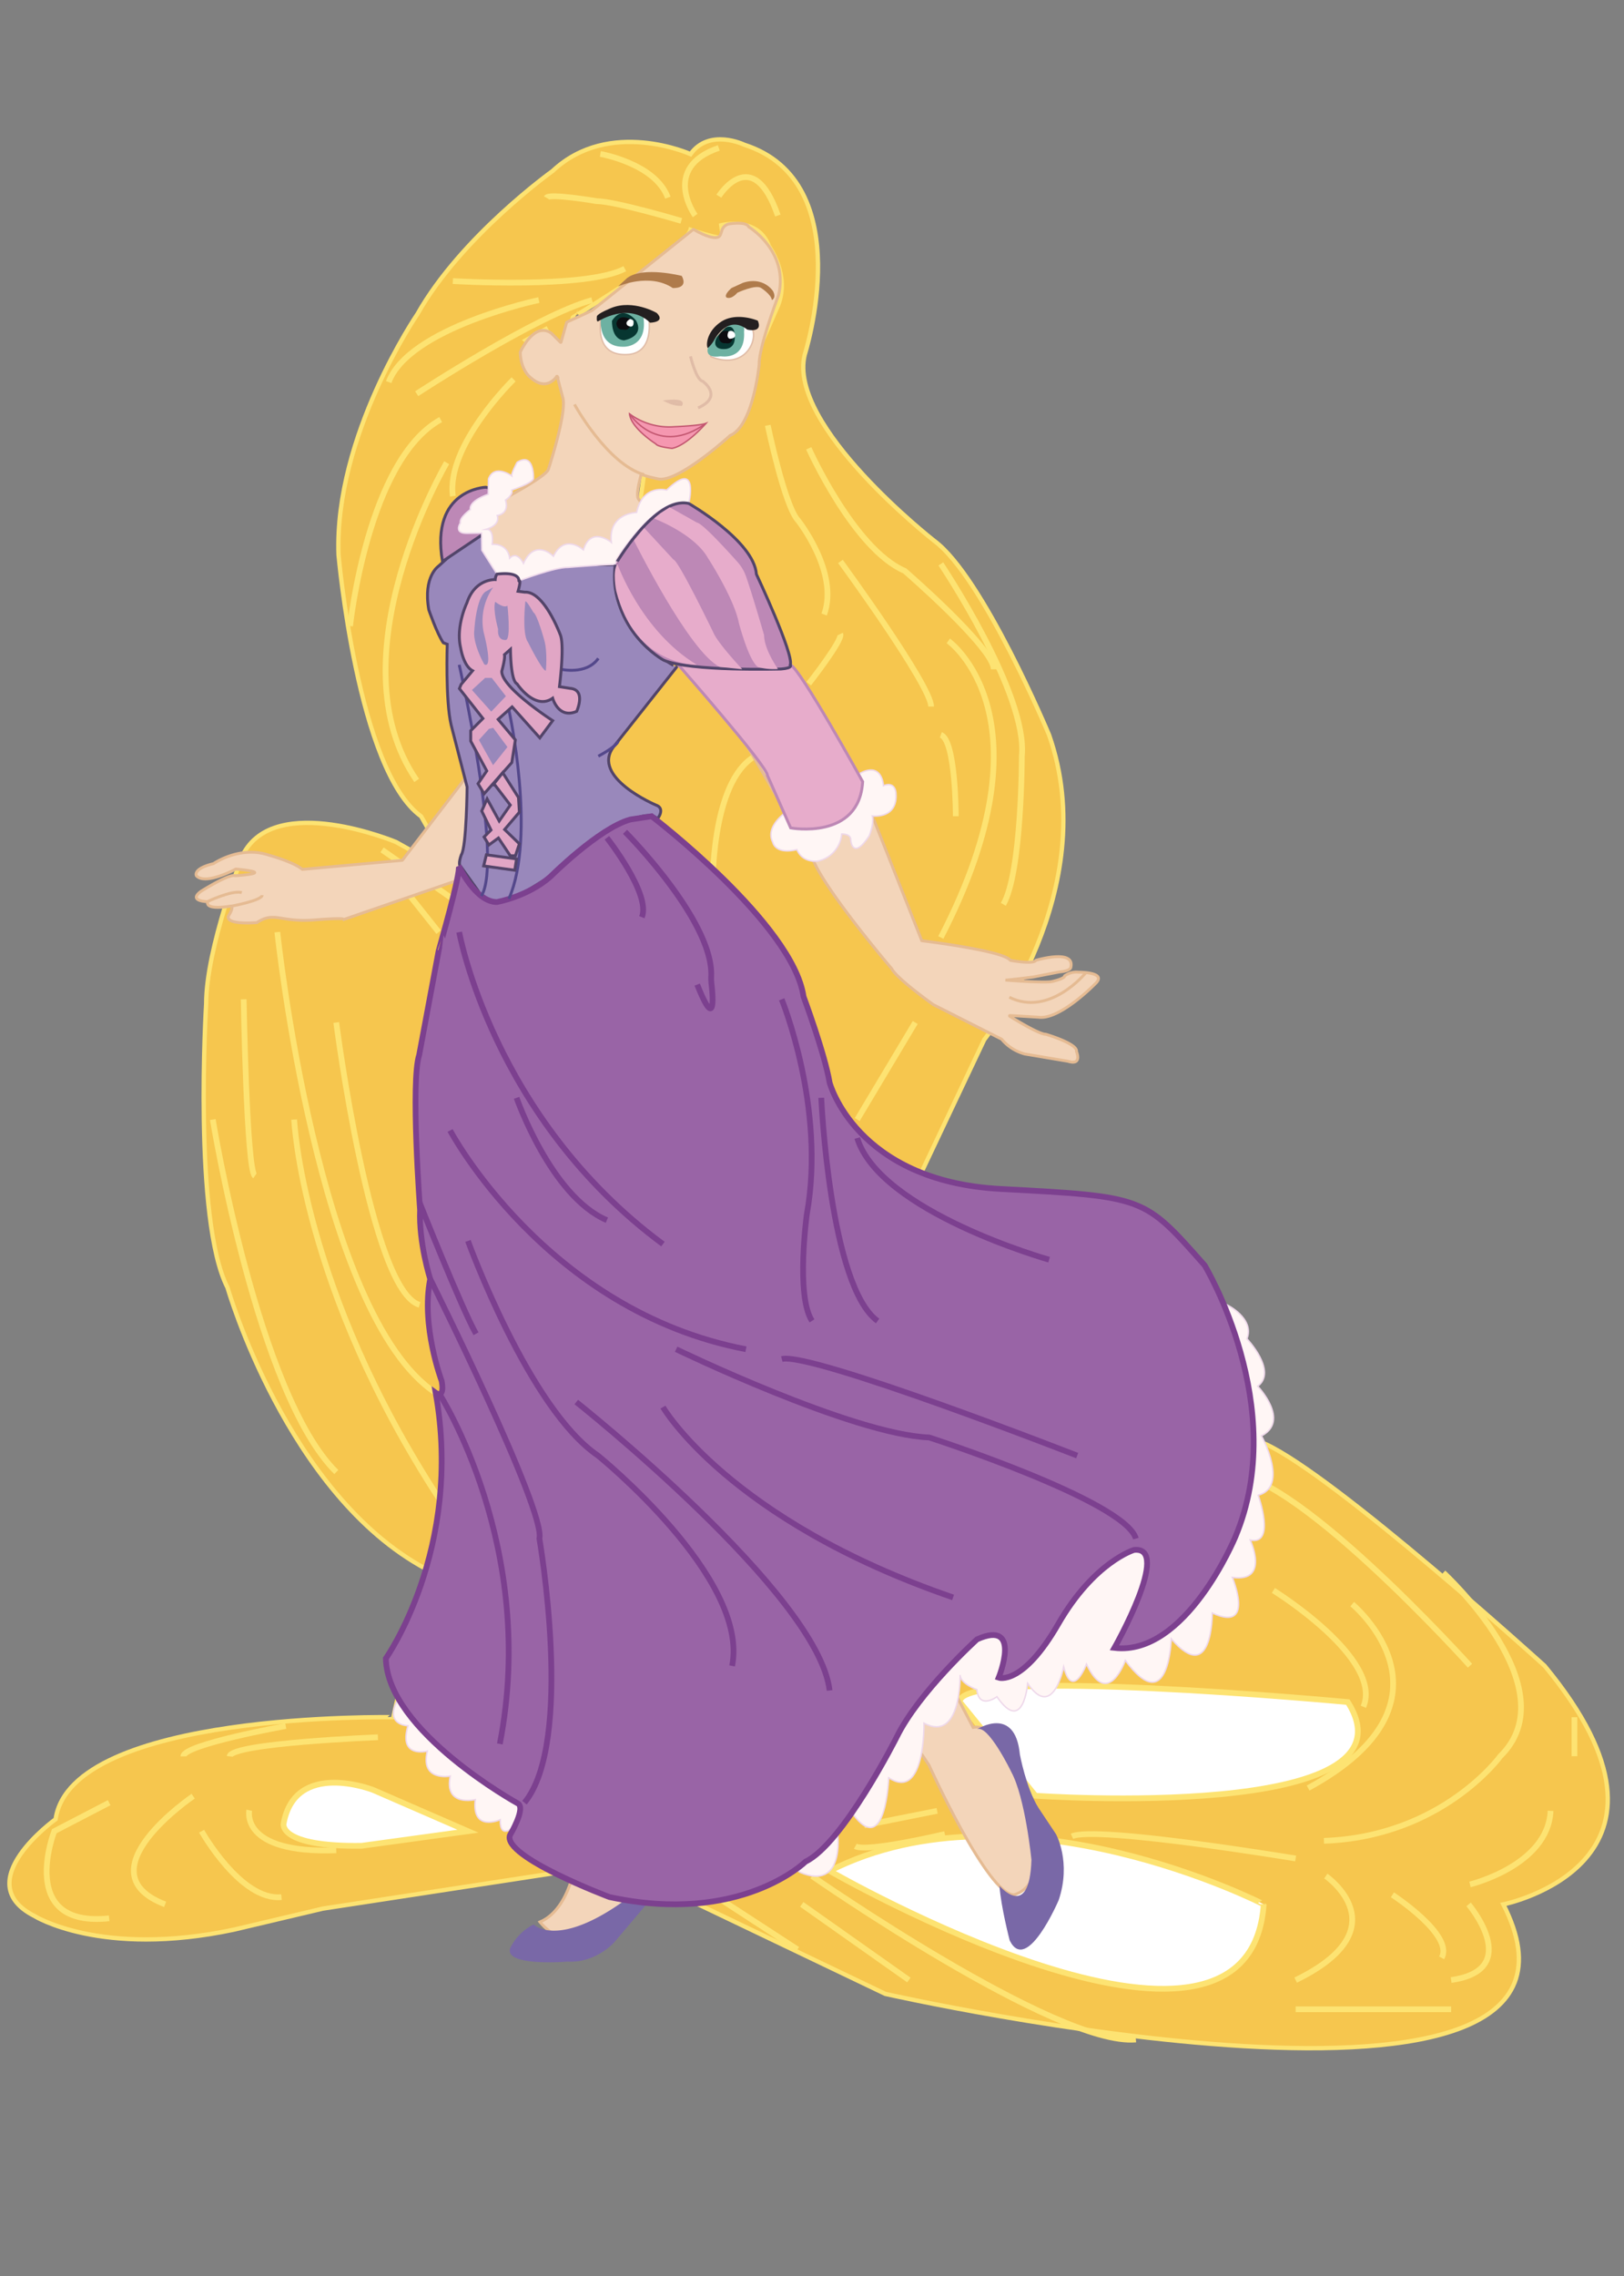 <svg xmlns="http://www.w3.org/2000/svg" viewBox="0 0 565.36 792"><rect x="0" y="0" width="565.36" height="792" fill="#808080" stroke="none"/><defs><style>.cls-1{fill:#f6c64e;stroke-width:1.5px;}.cls-1,.cls-2,.cls-3{stroke:#fde372;}.cls-1,.cls-11,.cls-12,.cls-13,.cls-14,.cls-17,.cls-18,.cls-19,.cls-2,.cls-20,.cls-26,.cls-3,.cls-4,.cls-6,.cls-7,.cls-8,.cls-9{stroke-miterlimit:10;}.cls-2,.cls-20,.cls-24{fill:#fff;}.cls-11,.cls-12,.cls-2,.cls-3{stroke-width:2px;}.cls-12,.cls-13,.cls-17,.cls-19,.cls-26,.cls-3{fill:none;}.cls-4{fill:#f3d5ba;}.cls-26,.cls-4{stroke:#e5bb93;}.cls-5{fill:#7968a7;}.cls-15,.cls-6{fill:#98b;}.cls-6{stroke:#524469;}.cls-7{fill:#bd88b6;stroke:#52456a;}.cls-8{fill:#fff6f5;stroke:#eed8ea;}.cls-18,.cls-19,.cls-20,.cls-8{stroke-width:0.5px;}.cls-10,.cls-9{fill:#e7accb;}.cls-9{stroke:#bd88b5;}.cls-11{fill:#9964a6;}.cls-11,.cls-12{stroke:#7c408f;}.cls-13{stroke:#54488b;}.cls-14{fill:#e1a6c5;stroke:#534469;}.cls-16{fill:#af7b4b;}.cls-17,.cls-20{stroke:#e0bca7;}.cls-18{fill:#f597b0;}.cls-18,.cls-19{stroke:#c35771;}.cls-21{fill:#6db1a2;}.cls-22{fill:#073631;}.cls-23{fill:#0d0c10;}.cls-25{fill:#231f20;}</style></defs><title>princesses</title><g id="Rupunzel"><g id="Hair"><path class="cls-1" d="M240.38,79.94s8.06,2.68,9.87,2.68h1.38l-.55-4.26s12.71-3.3,16.66,7.39c0,0,7.24,9.8,3.17,20.39l-6.71,15.34-40,43.68L190.07,403.25l130.66,25.17V408.06l21.92-46.31s41.56-51.88,22.57-106c0,0-23-55.05-40-67.58,0,0-51.22-40-45.07-64.75,0,0,19.31-60.08-21.05-73.06,0,0-12.16-5.89-18.7,3.27,0,0-28.17-12.72-48,5.85,0,0-31.81,22.74-47.07,49.79,0,0-29,42.32-27.48,83.79,0,0,6.62,75.06,28.75,91L158,304.26,137.89,293s-42.11-17.64-53.33,4.4c0,0-12.79,32.38-12.79,51.85,0,0-4.6,75.41,7.43,98.78,0,0,20.58,71.82,69.06,97.87l-11.32,51.62S24.81,595.38,19.36,633c0,0-30.56,21.88-7.41,33.67,0,0,23.15,14.61,69.45,4.78l31-7.33L193,651.77l44.81,8.35,70.41,33.68s261,58.84,215.14-31.15c0,0,71.15-14.39,14.37-83,0,0-72.8-66.07-97.3-77.25L174.26,432.89l-.16-93.42,21.13-152.75,1.65-56.6L183,118.43l7-3.9s3.35,6.37,5.83,6.13l3.64-10.27S238.4,87,240.38,79.94Z"/><path class="cls-2" d="M334.14,592.25l6,7.36,20.33,25.24s135.49,9.46,108.74-32.6C469.21,592.25,333.28,579.51,334.14,592.25Z"/><path class="cls-2" d="M288.81,651s146,84,151.13,11.62C439.94,662.65,353.5,618.18,288.81,651Z"/><path class="cls-2" d="M162.91,637.18l-33-14.35s-27.16-10.64-31.19,11.74c0,0-1.84,8.07,27.15,7.7Z"/></g><g id="Hair-2" data-name="Hair"><path class="cls-3" d="M242,75s-12-16.63,8.23-23.53"/><path class="cls-3" d="M209,53.57s19.18,3.33,23.5,15.21"/><path class="cls-3" d="M237.18,76.86S214.11,70,207.74,70c0,0-16.58-2.85-17.53-1.19"/><path class="cls-3" d="M157.65,97.8s46.28,2.83,59.86-4.3"/><path class="cls-3" d="M187.58,104.41s-45.14,9.53-52.27,28.54"/><path class="cls-3" d="M145.06,137s41.82-27.36,61.07-32.57"/><path class="cls-3" d="M178.8,132s-23.57,23-21.15,40.64"/><path class="cls-3" d="M155.51,161s-39.88,67.78-10.45,110.56"/><path class="cls-3" d="M121.87,217.84S128,160,153.41,146"/><path class="cls-3" d="M250.25,68.26S262,49.51,270.79,75"/><path class="cls-3" d="M267.28,148s5.86,28.15,10.55,33.08c0,0,14.36,18.07,9.08,32.74"/><path class="cls-3" d="M292.58,195.36s31.57,43.14,31.57,50.49"/><path class="cls-3" d="M332.74,284s0-26.41-5.21-28.3"/><path class="cls-3" d="M248.08,309.92s-.9-37.81,14.75-46.8"/><path class="cls-3" d="M281.54,237.89s12-15.25,11-17.29"/><path class="cls-3" d="M281.54,156s15.64,35,33.42,42.65c0,0,31,26.79,31,34.24"/><path class="cls-3" d="M327.53,196.22s30.34,45.23,28.2,66.9c0,0,0,40.38-6.44,51.56"/><path class="cls-3" d="M330.13,223s37.25,26.3-2.6,103.21"/><line class="cls-3" x1="298.42" y1="389.56" x2="318.61" y2="355.79"/><line class="cls-3" x1="133.01" y1="295.72" x2="157.58" y2="312.8"/><line class="cls-3" x1="152.72" y1="324.34" x2="136.75" y2="304.26"/><path class="cls-3" d="M84.83,347.72s1,59.49,3.9,61.45"/><path class="cls-3" d="M117.06,355.79s12,93.41,29,98.24"/><path class="cls-3" d="M96.55,324.34s14,133.24,55.1,160.31"/><path class="cls-3" d="M102.41,389.56S105,448.11,153,521.67"/><path class="cls-3" d="M74.08,389.56s15.63,95.79,43,122.65"/><path class="cls-3" d="M131.56,604.5s-51.13,2-51.62,6.64"/><path class="cls-3" d="M99.48,600.59S63.83,607,63.83,611.14"/><path class="cls-3" d="M38,627.26,18.9,637.18S5.72,670.91,38,667.5"/><path class="cls-3" d="M67.25,625s-39.07,26.44-9.77,37.64"/><path class="cls-3" d="M70.18,637.18S83.85,661.54,98,660.12"/><path class="cls-3" d="M86.78,629.89s-3.42,15.18,30.28,13.94"/><path class="cls-3" d="M282.68,652.79s85.42,59.4,112.75,56.87"/><line class="cls-3" x1="279.11" y1="662.65" x2="316.41" y2="688.97"/><line class="cls-3" x1="277.63" y1="678.32" x2="248.44" y2="659.32"/><line class="cls-3" x1="451.05" y1="699.15" x2="505.18" y2="699.15"/><path class="cls-3" d="M511.26,662.65s19.33,22.76-6.08,26.32"/><path class="cls-3" d="M484.74,659.32s21.55,14,17.13,21.94"/><path class="cls-3" d="M461.55,652.79S488.06,671,451.05,689"/><path class="cls-3" d="M451.05,646.68s-69.59-11.56-77.87-7.71"/><line class="cls-3" x1="326.25" y1="630.1" x2="300.87" y2="635.16"/><path class="cls-3" d="M328.93,638.18s-27.21,6.46-31.17,4.25"/><path class="cls-3" d="M511.74,655.7s27.19-6.59,28.06-25.6"/><path class="cls-3" d="M502.46,547.23s43.9,40.24,19.85,63.86c0,0-20.24,28-61.41,29.45"/><path class="cls-3" d="M511.74,579.6S448,508.74,425.65,512.68"/><path class="cls-3" d="M443.3,553.41s38.33,23.71,31.33,40.48"/><path class="cls-3" d="M470.74,558.17s40.63,33.62-15.35,64"/><line class="cls-3" x1="548.11" y1="611.09" x2="548.11" y2="597.53"/></g><g id="feet"><path class="cls-4" d="M330.38,585.11l-14,18.63,7,10.41S344,659.54,353,659.32c0,0,21.1-4.24-4.52-50.93,0,0-4-8.55-9.7-7.31Z"/><path class="cls-4" d="M200.62,646.19s-1.68,17.89-12.65,22.59c0,0,15.39,20.24,31.4-11.29C219.37,657.49,209.54,641.28,200.62,646.19Z"/></g><g id="Shoes"><path class="cls-5" d="M340.14,601.72s13.26-8.53,14.91,8.76c0,0,2.14,11.6,6.4,18.47l6.16,9.24s5.44,9.7.94,23c0,0-11.13,26.05-17.05,14,0,0-3.08-11.84-3.55-19,0,0,10.41,12.32,11.13-9,0,0-2.13-21.78-7.1-30.78C352,616.4,343.92,599.82,340.14,601.72Z"/><path class="cls-5" d="M185.76,669.64s8,8.35,30.92-7.82l2.08-1.7,7.31,1.31-12.28,14.48s-6.34,7.18-16.16,6.65c0,0-24.29,2-19.54-5.6A18.23,18.23,0,0,1,185.76,669.64Z"/></g><path id="Skin" class="cls-4" d="M241.33,79.85a.12.12,0,0,1,.15,0c.82.48,7.88,4.56,9.24,2a11.75,11.75,0,0,0,.57-1.59,3.3,3.3,0,0,1,2.8-2.4c2.56-.32,5.94-.41,6.57,1.09,0,0,14.08,8.49,10.36,23.81h0c-.1.26-6.87,18-6.73,24,0,0-2,21.19-10,24.74l-.07,0c-.78.71-18.67,16.85-25.26,15.1,0,0-4.67-.92-5.52-1.59a.13.13,0,0,0-.21.07c-.39,1.36-2.07,7.46-.87,8.67l76.79,100.49,0,0,5.26,11.47h0l16.46,41.55a.14.14,0,0,0,.11.09c1.59.19,28.34,3.52,30.69,6.76a.12.12,0,0,0,.07.05c.64.12,7.95,1.46,8.88,0,0,0,13.81-4.16,12.14,2.52,0,0-.17,1.19-3.84,1.49h0l-9.28,1.8h0c-.08,0-8.37,1.06-9.63,1.06,0,0,13.34,1.06,16.09.53,0,0,4.55-.95,4.55-2a6.85,6.85,0,0,1,4.76-1.27s10.16-.11,6,3.91c0,0-12.38,12.81-19.89,11.75l-9.93-.6a.14.14,0,0,0-.08.26c2.07,1.28,10.42,6.36,12.55,6.27,0,0,11.22,3.28,10.69,6,0,0,2.16,5-3,3.39l-15-2.52a15.81,15.81,0,0,1-8.06-5.16l0,0-23.74-12h0c-.21-.14-12.8-9.11-14.52-12.53h0c-.32-.38-23.87-28-27.68-38.66v0l-49.91-85.64a.15.15,0,0,0-.24,0l-70.85,92.71s0,0,0,0l-42.5,14.62s3-1-9.66,0c-11.92,1-14-3.14-20.17.94l-.06,0c-.65.06-10.73.86-9.86-2.26,0,0,2.19-3.23.77-3.48,0,0-8.58,1.61-8-1.39a.14.14,0,0,0-.12-.17c-1,0-6.5-.43-2.16-3.6,0,0,9.8-6.19,11.86-5.41,0,0,15.18-.9.3-2.32h-.08c-.66.36-10.68,5.65-13.71,2.32l0,0c-.13-.26-1-2.52,6-4.22l0,0c.43-.29,9.25-6.22,19.06-3,0,0,8.82,2.42,11.82,5a.17.17,0,0,0,.1,0L140,299.36a.14.14,0,0,0,.1-.05L162,270.77a.16.16,0,0,0,0-.09l1.25-87.14a.2.2,0,0,1,0-.08l10.45-12.54a.16.16,0,0,1,.22,0l1.89,2.34a.14.14,0,0,0,.17,0c1.26-.67,14.48-7.74,14.94-10,0,0,6.56-19.84,5-24.95,0,0-1.57-5.75-1.88-7.29a.14.14,0,0,0-.25,0c-.79,1.12-4,4.86-9,.42,0,0-3.46-2.28-3.67-8.84a.15.15,0,0,1,0-.07c.29-.63,5-10.7,10.85-6.56l3.13,3.12a.13.13,0,0,0,.23-.06l1.93-6.85a.14.14,0,0,1,.08-.09l8.69-4a0,0,0,0,0,0,0Z"/><path class="cls-6" d="M165.29,185.53l-12.56,11.41s-5.54,3.57-3.45,15.27c0,0,2.84,8.25,5.05,11.46l1.36.49s-.67,19.45,1.36,28.09l5.56,21.59s-.2,20.81-2,23.56c0,0-1.37,3.54-.19,4.13l5.89,8.24s2.55,4.71,5.69,4.91c0,0,6.73-.58,8.28-2.78L200,299.75l12-9.7s12.28-9.44,16.94-5.17c0,0,2.84-3.62-.65-4.78,0,0-22.62-9.57-14.74-20.17l22-27.8S211,220,214.2,196.51l-19.33-.1-13.13,4-8.12-3.25-5.31-9.73-1.61-2.62-2.09.75"/><path class="cls-7" d="M169.09,169.54s-19.36.63-15.06,25.82l13.59-9.12,4.64-16.07Z"/><path class="cls-8" d="M239.79,175.2s3.75-15.68-7.72-4.68c0,0-8.25-2.24-10.45,7.78,0,0-10,.28-8.78,10.43,0,0-7.14-5.9-9.75,2.61,0,0-6.45-5.9-10.43,2.2,0,0-6.31-6.45-10.43,2.47,0,0-2.17-4.51-4.79-1.8,0,0-.34-5-6.1-4.82,0,0,.86-5.24-2-5.24,0,0,4.93-1.3,3.77-4.78,0,0,4.34-.43,2.89-5.36,0,0,2.76-1.88,2.18-3.47,0,0,6.66-2.22,7.53-3.93,0,0,.43-9.57-5.7-5.75,0,0-2.05,3.83-1.87,4.71,0,0-6-4.35-8.09,1.07l-.09,5.34s-6.84,2.22-6.22,5.33c0,0-4,2.84-3.47,4.62,0,0-2.58,3.82,2.49,3.65l4.89-.09.09,5.95,5.27,8.33s8.15-.65,7.64,2.33c0,0,12.55-4.79,17.09-4.66,0,0,16.58-1.35,16.5-.93s.46-2.07.46-2.07S229.25,171.23,239.79,175.2Z"/><g id="right_arm" data-name="right arm"><path class="cls-8" d="M274.43,282s-8.39,5.24-5.4,11.09c0,0,.75,4.35,8.4,2.55,0,0,1.5,4.49,7.19,4a10.49,10.49,0,0,0,8.39-9.44s3.3-.15,3.15,2.1c0,0,.6,7.38,6.45-1.48,0,0,1.8-4.45,1.05-6.88,0,0,9,1.17,8.24-8,0,0-.15-4.19-4.35-2.55,0,0-.45-10.49-11.09-2.39Z"/><path class="cls-9" d="M236.15,231.32s31.22,35.54,31,38.47l8.11,18.29s23.84,4.39,25.06-16.09c0,0-22-39.8-25.17-40.64L258.39,223l-22.24,3.76Z"/><path class="cls-7" d="M239.79,175.2s22.68,13,23.54,24.61c0,0,13.09,27.89,11.8,31.54,0,0,1.05,1.13-3.27,1.44,0,0-31.74.92-40.84-3.08,0,0-18.92-10.19-16.82-33.2C214.2,196.51,228.11,172.46,239.79,175.2Z"/><path class="cls-10" d="M220.69,188.06s19.18,38.76,29.86,44l7.84.8s-8.55-9.06-10.09-12.83c0,0-12.14-25.14-13.85-25.31l-10.17-11-3.59,4.35Z"/><path class="cls-10" d="M228.44,180.74s13.28,5.12,18,13.41c0,0,9.08,13.95,10.78,22.6,0,0,3.54,13.65,6.8,15.41a21.71,21.71,0,0,0,6.81.62S266,226,266,221c0,0-4-13.89-6.27-20.39a15.16,15.16,0,0,0-3-5.08c-3.69-4.13-12.21-13.46-14.09-13.68l-9.49-5.34-3.3,2.13-2.11,1.74Z"/><path class="cls-10" d="M214.93,196.22s8.19,23.37,27.66,35.1c0,0-21.38.67-28.05-25.66C214.54,205.66,213.12,198.81,214.93,196.22Z"/></g><g id="Dress"><path class="cls-8" d="M427.09,454s9.77,4.7,7,11.83c0,0,10.7,11.27,3.76,16.53,0,0,11.45,12,1.31,17.27,0,0,9.76,17.65-1.13,20.66,0,0,6.26,17.46-2.78,15.58,0,0,6.91,14.84-6.23,13,0,0,8.07,19.34-7,12.39,0,0,.19,25.73-14.27,9,0,0-.75,28.17-16,7.51,0,0-6,17.09-13.52,1.31,0,0-4.79,12.77-7.94.94,0,0-3.7,18.82-12.53,5.75,0,0-1.5,18-10.7,4.62,0,0-6.23,4.66-7-2.48,0,0-5.81-2.07-5.81-5.07,0,0,.48,23.66-12.59,16.76,0,0,.53,27.34-12.28,19,0,0-1,28.23-12.54,12.55l-5.2,7s2.45,19.91-13.05,13.38S427.09,454,427.09,454Z"/><path class="cls-8" d="M179.28,635.3s-5.27,5.4-5.14-2.11c0,0-10,4.48-8.69-7,0,0-10.94,2.63-8.7-8.17,0,0-10.53,2-8-8.69,0,0-10.14,2.63-6.72-8.83,0,0-8.69-.13-3.29-9.62l8.69-5.79,37,26,.65,12,2.9,6.32Z"/><path class="cls-11" d="M159.66,301.27s5.83,12.61,13.3,12.61c0,0,10.74-1.87,18.68-8.87,0,0,16.81-16.81,27.79-19.85l7.42-1.14s49.18,37.5,52.88,62.74c0,0,7.39,19.86,9.08,29.95,0,0,9.1,34.33,59.57,37s49.81,2.69,71,26.58c0,0,29.75,49.26,10.66,94.54,0,0-17.19,41.53-42.08,38.57,0,0,20.15-35.56,6.81-34.08,0,0-13.92,4.15-26.37,25.78s-20.74,18.67-20.74,18.67,8.34-20.45-7.53-13.34c0,0-20.33,18.38-28,34.08,0,0-18.67,37-31.71,43.27,0,0-22.44,22.19-68.25,12.32,0,0-37.22-14-34.67-21.49,0,0,5.8-9.66,2.69-11.13,0,0-45.35-25-45.87-50.41,0,0,27-38.14,17.35-92.44,0,0,3.23,2.38,2.09-4.08,0,0-7.26-19.21-4-35.51,0,0-4-12.55-3.52-24,0,0-3.36-44.81-.3-54l6.8-36.41S160.66,303.25,159.66,301.27Z"/><g id="Highlights"><path class="cls-12" d="M211.27,291.52s15.45,19.6,12.18,27.63"/><path class="cls-12" d="M217.59,289.44s30.87,30.95,30,50.35a17.58,17.58,0,0,0,.13,2.81c.52,4.69,1.34,16-5,0"/><path class="cls-12" d="M272.12,347.72s15.45,37.58,8.77,74.73c0,0-3.93,28.39,1.79,37.16"/><path class="cls-12" d="M285.9,382s2.92,65.54,19.62,77.65"/><path class="cls-12" d="M365.22,438.32s-58.87-16.59-66.8-42.32"/><path class="cls-12" d="M159.86,324.34s11.64,64.71,70.93,108.55"/><path class="cls-12" d="M179.83,382s11.92,34.23,31.44,42.58"/><path class="cls-12" d="M156.69,393.36s33.31,62.79,103,76.12"/><path class="cls-12" d="M235.39,469.48s61.33,29.66,88.11,30.71c0,0,68.25,22.05,71.93,35.18"/><path class="cls-12" d="M375,506.49s-92.78-36.23-102.83-33.6"/><path class="cls-12" d="M230.79,489.62s22.77,39.33,101,66.22"/><path class="cls-12" d="M200.62,487.85s84.25,66.76,88.19,100.37"/><path class="cls-12" d="M162.91,431.79s21.17,58.36,45.26,74.7c0,0,52.81,42.62,46.7,73.18"/><path class="cls-12" d="M146.07,418.45s14.75,37.09,19.64,45.64"/><path class="cls-12" d="M149.78,445.06s40.23,80.56,38,90.31c0,0,12.27,70.71-5.2,91.89"/><path class="cls-12" d="M153,485.06s34.38,53.37,21,121.76"/></g><path class="cls-13" d="M195.23,232.87s8.87,2.14,13.06-3.77"/><path class="cls-13" d="M208.29,263.12s6.17-3.21,6.91-5.18"/><path class="cls-13" d="M177.16,247s9.64,43.62,0,65.76"/><path class="cls-13" d="M159.86,231.32s15.43,67.91,7.71,80.46"/></g><g id="Bow"><path class="cls-14" d="M173,199.77a4,4,0,0,0-.6,1.91s-7.05-.41-9.85,8.08c0,0-4,8.19-2.17,15.75,0,0,.93,6.22,4.14,7.87l-4,4.77-.59,1.45L168.12,250l-4.25,4.25v3.63l5.59,10.36-3.05,4.45,2.12,3.52,9.64-10.87,1.24-7.88-6-7.15,4.87-4.35,9.65,10.79,4.47-6s-18-11.59-17.71-17.22c0,0,1.26-4.47.92-5.73l2.1-1.86s0,11,2.29,12c0,0,6.18,9.38,12.4,5,0,0,2,7.35,8.36,4.58,0,0,3.43-7.52-2.29-8l-3.72-.59s1.88-14.32.3-18.07c0,0-5.63-15.21-12.34-14.81l-2.37-.3s1.24-4.12.28-3.64C180.61,202.1,181.3,198.83,173,199.77Z"/><polygon class="cls-15" points="168.87 235.89 164.3 240.1 171.02 247.62 176.12 242.25 171.2 235.89 168.87 235.89"/><polygon class="cls-15" points="170.21 253.62 166.72 257.47 171.64 266.25 176.66 259.93 171.69 253.26 170.21 253.62"/><polygon class="cls-14" points="172.36 273.23 177.64 280.13 173.79 285.68 169.58 277.98 167.7 282.19 170.93 288.81 168.51 291.23 170.21 294.01 173.52 291.59 177.64 297.77 179.43 297.77 180.81 293.61 175.67 288.64 180.81 282.6 180.49 277.49 175.01 268.86 171.69 273.07 172.36 273.23"/><polygon class="cls-14" points="169.32 297.44 168.37 301.31 179.19 302.81 179.83 298.87 169.32 297.44"/><path class="cls-15" d="M172.39,209.39s3.07,2.45,4.27,1.34c0,0,1.3,11.72-.54,11.94,0,0-3.06.56-2.73-3.79C173.39,218.88,171.49,212.18,172.39,209.39Z"/><path class="cls-15" d="M168.93,205.93l2.76-1.56A20.23,20.23,0,0,0,168.37,220s3.46,12.95.22,11.16c0,0-4.13-7.14-3.46-11.94C165.13,219.21,165.69,208.5,168.93,205.93Z"/><path class="cls-15" d="M182.88,209.39s-1.23,11.16.89,14c0,0,4.91,9.93,6.25,10,0,0,.67-6.54-.56-10.7,0,0-2.45-8.95-3.79-9.62C185.67,213.07,183,208.38,182.88,209.39Z"/></g><g id="Face"><path class="cls-16" d="M215.12,99.68s10.91-4.91,19.09.54c0,0,5.59.41,3.13-4.22,0,0-13.36-3.41-18.94.68Z"/><path class="cls-16" d="M254.65,100.23s-2.72,2.31-1.77,3.26c0,0,1.5,1,3.82-1.63,0,0,6.4-3,8.31-1.63,0,0,3.56,2.3,3.69,4.18,0,0,1.71-.66.39-3.15,0,0-3.33-5.21-10.46-2.85Z"/><g id="Nose"><path class="cls-17" d="M232.47,139.66s5.46-.6,4.63,1.07A10.44,10.44,0,0,1,232.47,139.66Z"/><path class="cls-17" d="M240.38,124s2,8.32,4.26,8.67c0,0,7.42,5.23-1.61,9.26"/></g><g id="Mouth"><path class="cls-18" d="M219.16,144a23.11,23.11,0,0,0,15.5,4.49s9-.34,11.11-1.18c0,0-6.74,7.78-11.81,8.7,0,0-5.06-.49-5.62-1.53C228.34,154.46,219.7,149.06,219.16,144Z"/><path class="cls-19" d="M219.16,144s9.81,15.38,26.61,3.31"/></g><g id="Left_Eye" data-name="Left Eye"><path class="cls-20" d="M225.8,110.39s2.18,11.67-6.46,12.89a7.84,7.84,0,0,1-.86.08c-9.63.56-9.93-7.51-9.32-12.09Z"/><path class="cls-21" d="M209.16,111.27s-1,9.52,7.86,9.39c0,0,8.78.38,6.89-10.84C223.91,109.82,214.14,105.79,209.16,111.27Z"/><path class="cls-22" d="M213.05,111.61s-.31,6.47,4.18,6.82c0,0,7.21-1.17,4.24-6.82C221.47,111.61,217,105.68,213.05,111.61Z"/><path class="cls-23" d="M219.36,111s-3.76-2-4.76,1.32c0,0-.16,2.58,2.38,2.36C217,114.68,220,115.66,219.36,111Z"/><path class="cls-24" d="M219.36,111s-2.08,1-.9,2.26c0,0,2.28,1.46,2.1-1.33C220.56,111.93,220.65,111.26,219.36,111Z"/><path class="cls-25" d="M207.81,110s-.34,2.28.51,1.76c0,0,10.51-6.75,18,.53,0,0,5.55-.12,2.33-3.38,0,0-8.18-4.83-15.86-1.75C212.79,107.19,208.38,108.89,207.81,110Z"/></g><g id="right_eye" data-name="right eye"><path class="cls-20" d="M262.24,115.5c.86,4.46-3.79,13-14.73,8.61-1-.39,2.46-1.34,2.91-2.28,1.55-3.28,5.45-9.91,10.8-7.82A1.84,1.84,0,0,1,262.24,115.5Z"/><path class="cls-21" d="M247.12,119.38s-3.44,5.62,3.81,4.6c0,0,8.7,1.58,8.09-8.64,0,0,.91-4.21-4.5-3Z"/><path class="cls-22" d="M249,119s-.55,2.83,3.66,2.44c0,0,3.36-.15,3.13-4.27,0,0,.29-4.65-3.13-3.2C252.68,114,249.1,116.87,249,119Z"/><path class="cls-23" d="M255,115.73s-3.76-2-4.75,1.32c0,0-.16,2.58,2.38,2.36C252.64,119.41,255.64,120.38,255,115.73Z"/><path class="cls-24" d="M253.63,115.37s-1,1.92.39,2.51c0,0,2.41,0,1.82-1.68A1.45,1.45,0,0,0,253.63,115.37Z"/><path class="cls-25" d="M260.13,114.68s5.57,1.38,3.68-3.1c0,0-7.58-3.25-13,.53s-4.92,9-4.35,8.94a11.18,11.18,0,0,0,2-2.41S253.14,109.17,260.13,114.68Z"/></g></g><path class="cls-26" d="M200,140.73s11.36,20.71,24.2,24.43"/><path class="cls-4" d="M72,313.82s8.53-4.14,12.18-3.25"/><path class="cls-4" d="M80.16,315.38s11.1-2,11.1-3.9"/><path class="cls-26" d="M378,338.48S365.43,354,351.37,347"/></g></svg>